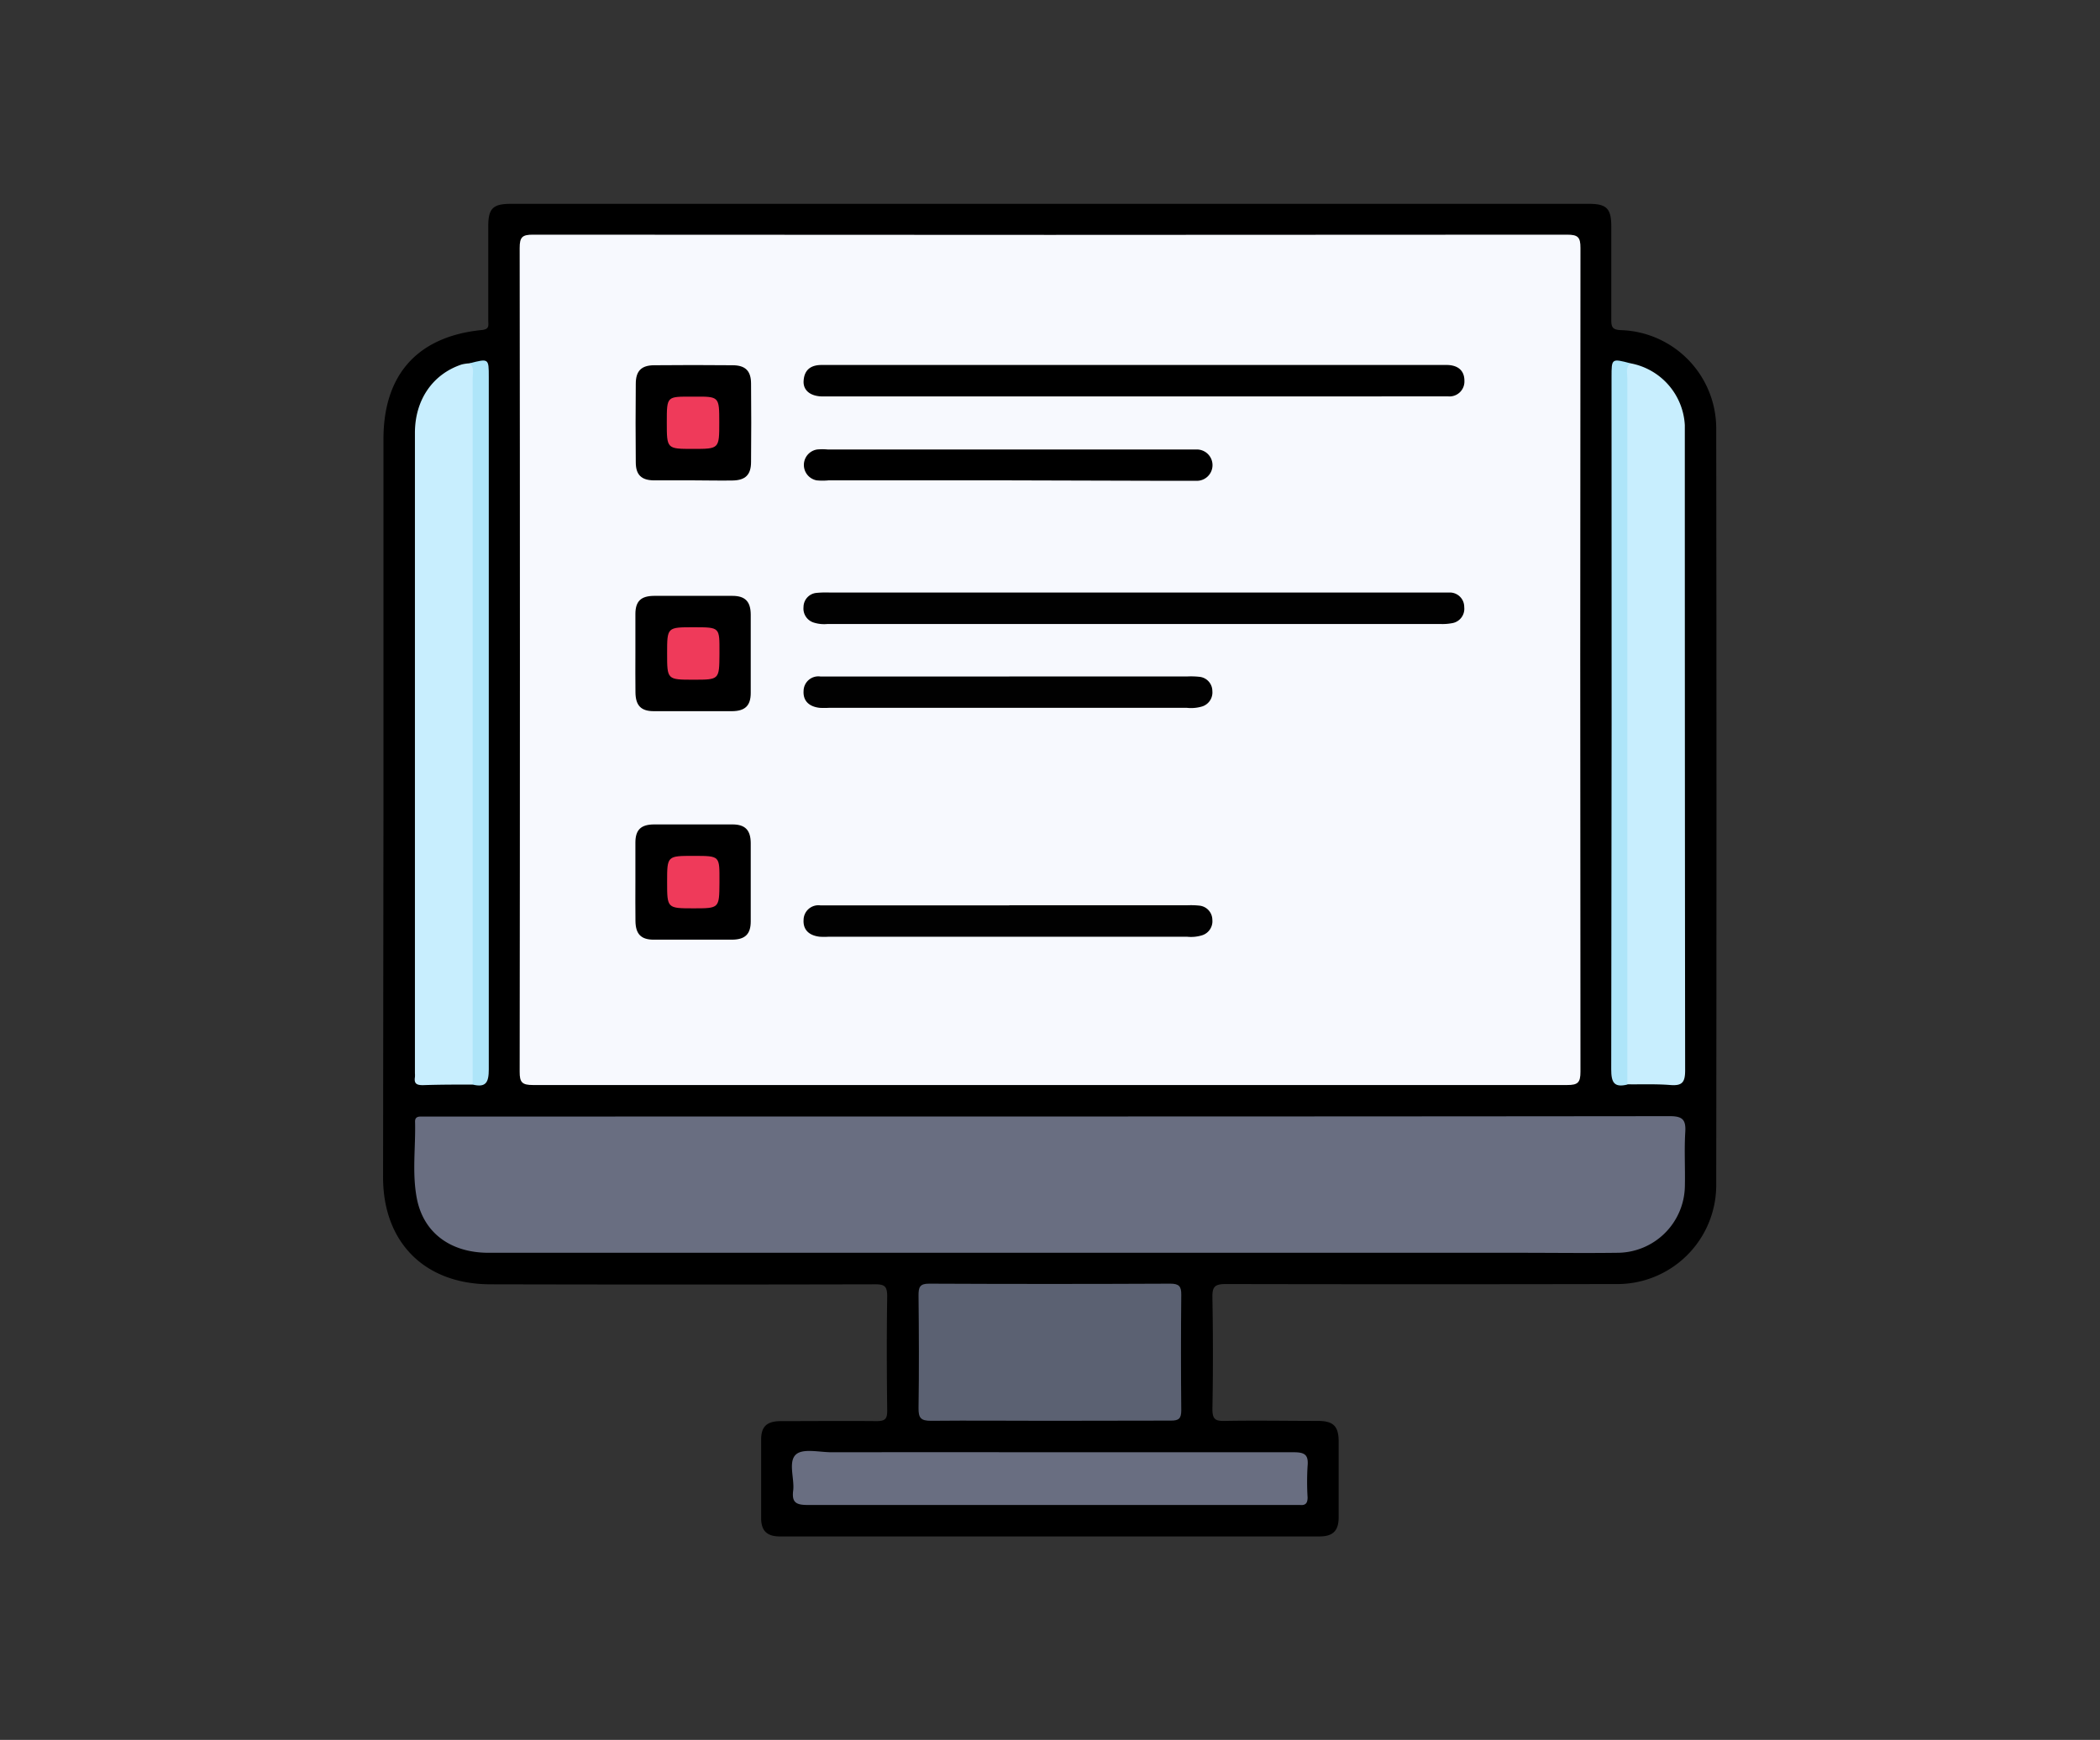 <svg id="Layer_1" data-name="Layer 1" xmlns="http://www.w3.org/2000/svg" viewBox="0 0 327 271"><rect x="0" y="0" width="327" height="271" fill="#333333" stroke="none"/><defs><style>.cls-1{fill:#f7f9fe;}.cls-2{fill:#696e81;}.cls-3{fill:#c8eefe;}.cls-4{fill:#5b6172;}.cls-5{fill:#aee5f9;}.cls-6{fill:#010101;}.cls-7{fill:#ef3a5a;}</style></defs><path d="M59.71,125.59V68.4c0-10.07,5.32-16,15.32-17,1.23-.12,1-.75,1-1.46,0-4.91,0-9.81,0-14.71,0-2.76.73-3.48,3.5-3.48q84,0,167.91,0c2.74,0,3.46.74,3.46,3.52,0,4.84,0,9.67,0,14.51,0,1.17.17,1.58,1.5,1.64a15.33,15.33,0,0,1,14.84,15.41q.08,58.83,0,117.65A15.41,15.41,0,0,1,251.51,200q-30.34.06-60.67,0c-1.76,0-2.08.49-2.05,2.12.1,5.79.11,11.58,0,17.36,0,1.61.48,1.87,1.93,1.84,4.83-.09,9.67,0,14.5,0,2.39,0,3.21.81,3.23,3.15q0,5.93,0,11.84c0,2.11-.87,3-3,3q-42,0-84,0c-2,0-2.91-.85-2.93-2.81,0-4.09,0-8.17,0-12.26,0-2.06.9-2.88,3.06-2.89,5,0,9.95-.05,14.91,0,1.36,0,1.68-.36,1.66-1.68-.07-5.92-.09-11.85,0-17.77,0-1.55-.4-1.87-1.9-1.86q-29.93.07-59.85,0c-10.23,0-16.74-6.48-16.75-16.66Z"/><path class="cls-1" d="M163.5,169q-40.25,0-80.49,0c-1.7,0-2.1-.39-2.09-2.08q.08-64.14,0-128.29c0-1.69.39-2.09,2.09-2.08q80.49.07,161,0c1.7,0,2.1.39,2.09,2.08q-.07,64.14,0,128.29c0,1.69-.39,2.09-2.08,2.08Q203.75,169,163.5,169Z"/><path class="cls-2" d="M163.61,173.9q48.19,0,96.4-.05c2,0,2.53.56,2.41,2.49-.17,2.78,0,5.58-.06,8.37a10.55,10.55,0,0,1-10.44,10.42c-5.17.07-10.35,0-15.52,0H76.07c-5.88,0-10.11-3.07-11.16-8.45-.77-4-.17-8-.28-12,0-.64.4-.78.94-.77s1.09,0,1.64,0Z"/><path class="cls-3" d="M73.6,168.93c-2.58,0-5.17,0-7.75.09-1,0-1.39-.25-1.24-1.24a4.14,4.14,0,0,0,0-.61q0-49.87,0-99.75c0-5.13,2.76-9.15,7.28-10.65a6.81,6.81,0,0,1,1.2-.18c1,0,1,.8,1.08,1.43a14.69,14.69,0,0,1,.09,2.65q0,52.17,0,104.34C74.26,166.34,74.6,167.76,73.6,168.93Z"/><path class="cls-3" d="M253.89,56.59a10.36,10.36,0,0,1,8.46,9.62c0,.67,0,1.36,0,2q0,49.25.05,98.51c0,1.86-.46,2.43-2.31,2.28-2.22-.18-4.48-.08-6.72-.11-1-1.1-.66-2.45-.66-3.71q0-41.57,0-83.11c0-7.56,0-15.11,0-22.67C252.76,58.43,252.26,57,253.89,56.59Z"/><path class="cls-4" d="M163.32,221.3c-6.12,0-12.25-.06-18.37,0-1.56,0-1.94-.44-1.92-2,.09-5.85.06-11.7,0-17.56,0-1.22.18-1.81,1.64-1.8q18.78.09,37.57,0c1.36,0,1.72.43,1.7,1.74q-.09,9,0,18c0,1.29-.41,1.6-1.63,1.59C176,221.27,169.65,221.3,163.32,221.3Z"/><path class="cls-2" d="M163.49,226.2c12.66,0,25.31,0,38,0,1.71,0,2.28.43,2.12,2.14a39.88,39.88,0,0,0,0,4.89c0,.87-.29,1.27-1.18,1.18-.33,0-.68,0-1,0q-37.84,0-75.71,0c-1.81,0-2.44-.44-2.21-2.25s-.84-4.52.46-5.64c1.12-.95,3.63-.32,5.52-.32Q146.45,226.18,163.49,226.2Z"/><path class="cls-5" d="M73.6,168.93q0-55,0-110.06c0-.77.31-1.66-.49-2.28,3-.77,3-.77,3,2.13q0,53.93,0,107.84C76.11,168.61,75.66,169.43,73.6,168.93Z"/><path class="cls-5" d="M253.89,56.59c-.8.62-.49,1.51-.49,2.28q0,55,0,110.06c-2.06.5-2.51-.32-2.51-2.37q.1-53.92.05-107.84C250.94,55.82,250.94,55.82,253.89,56.59Z"/><path class="cls-6" d="M176.78,92.29H224c.61,0,1.22,0,1.83,0A2.24,2.24,0,0,1,228,94.56a2.27,2.27,0,0,1-1.93,2.51,8,8,0,0,1-1.83.12H128.87a5.4,5.4,0,0,1-2.22-.24,2.28,2.28,0,0,1-1.53-2.4,2.22,2.22,0,0,1,2-2.2,15.4,15.4,0,0,1,2-.06Z"/><path d="M176.72,61.75H128.14c-2,0-3.14-1-3-2.5.13-1.76,1.26-2.44,2.92-2.4h97.37c1.6.06,2.62.87,2.6,2.5a2.32,2.32,0,0,1-2.51,2.39c-.54,0-1.08,0-1.63,0Z"/><path class="cls-6" d="M157.16,105.36h27.78a12.49,12.49,0,0,1,1.84.06,2.23,2.23,0,0,1,2,2.21,2.29,2.29,0,0,1-1.54,2.39,6,6,0,0,1-2.42.23H129.07a13.68,13.68,0,0,1-1.43,0c-1.55-.17-2.61-1-2.51-2.62a2.3,2.3,0,0,1,2.62-2.26h29.41Z"/><path d="M156.92,74.82H129a9.29,9.29,0,0,1-1.83,0,2.44,2.44,0,0,1,.07-4.81,8.84,8.84,0,0,1,1.63,0h56.3c.41,0,.82,0,1.23,0a2.44,2.44,0,1,1-.07,4.88c-1.56,0-3.13,0-4.69,0Z"/><path d="M108,74.82c-2,0-4.07,0-6.11,0S99,73.94,99,72q-.06-6.1,0-12.22c0-2,.87-2.87,2.84-2.89q6.1-.06,12.22,0c2,0,2.88.87,2.89,2.84q.06,6.11,0,12.22c0,2-.88,2.85-2.85,2.89S110,74.82,108,74.82Z"/><path d="M98.94,101.76c0-2,0-4.07,0-6.11s.9-2.82,2.89-2.84c4.08,0,8.15,0,12.22,0,2,0,2.83.9,2.85,2.89q0,6.12,0,12.23c0,2-.9,2.82-2.89,2.84q-6.11,0-12.22,0c-2,0-2.81-.91-2.84-2.9S98.94,103.8,98.94,101.76Z"/><path class="cls-7" d="M112,65.79c0,4.13,0,4.13-4.09,4.13s-4.08,0-4.08-4.14,0-4,4-4h.2C112,61.75,112,61.75,112,65.79Z"/><path class="cls-7" d="M108,105.87c-4.12,0-4.12,0-4.12-4.1s0-4.07,4.15-4.07,4,0,4,4v.21C112,105.87,112,105.87,108,105.87Z"/><path class="cls-6" d="M157.16,141h27.78a12.49,12.49,0,0,1,1.84.06,2.24,2.24,0,0,1,2,2.21,2.29,2.29,0,0,1-1.54,2.39,5.86,5.86,0,0,1-2.42.24H129.07a11.4,11.4,0,0,1-1.43,0c-1.55-.17-2.61-1-2.51-2.61a2.31,2.31,0,0,1,2.62-2.27h29.41Z"/><path d="M98.94,137.36c0-2,0-4.07,0-6.11s.9-2.82,2.89-2.84q6.12,0,12.22,0c2,0,2.83.9,2.85,2.89q0,6.1,0,12.22c0,2-.9,2.82-2.89,2.84-4.07,0-8.15,0-12.22,0-2,0-2.81-.9-2.84-2.89S98.94,139.4,98.94,137.36Z"/><path class="cls-7" d="M108,141.48c-4.12,0-4.12,0-4.12-4.1s0-4.07,4.15-4.07,4,0,4,4v.2C112,141.48,112,141.48,108,141.48Z"/></svg>